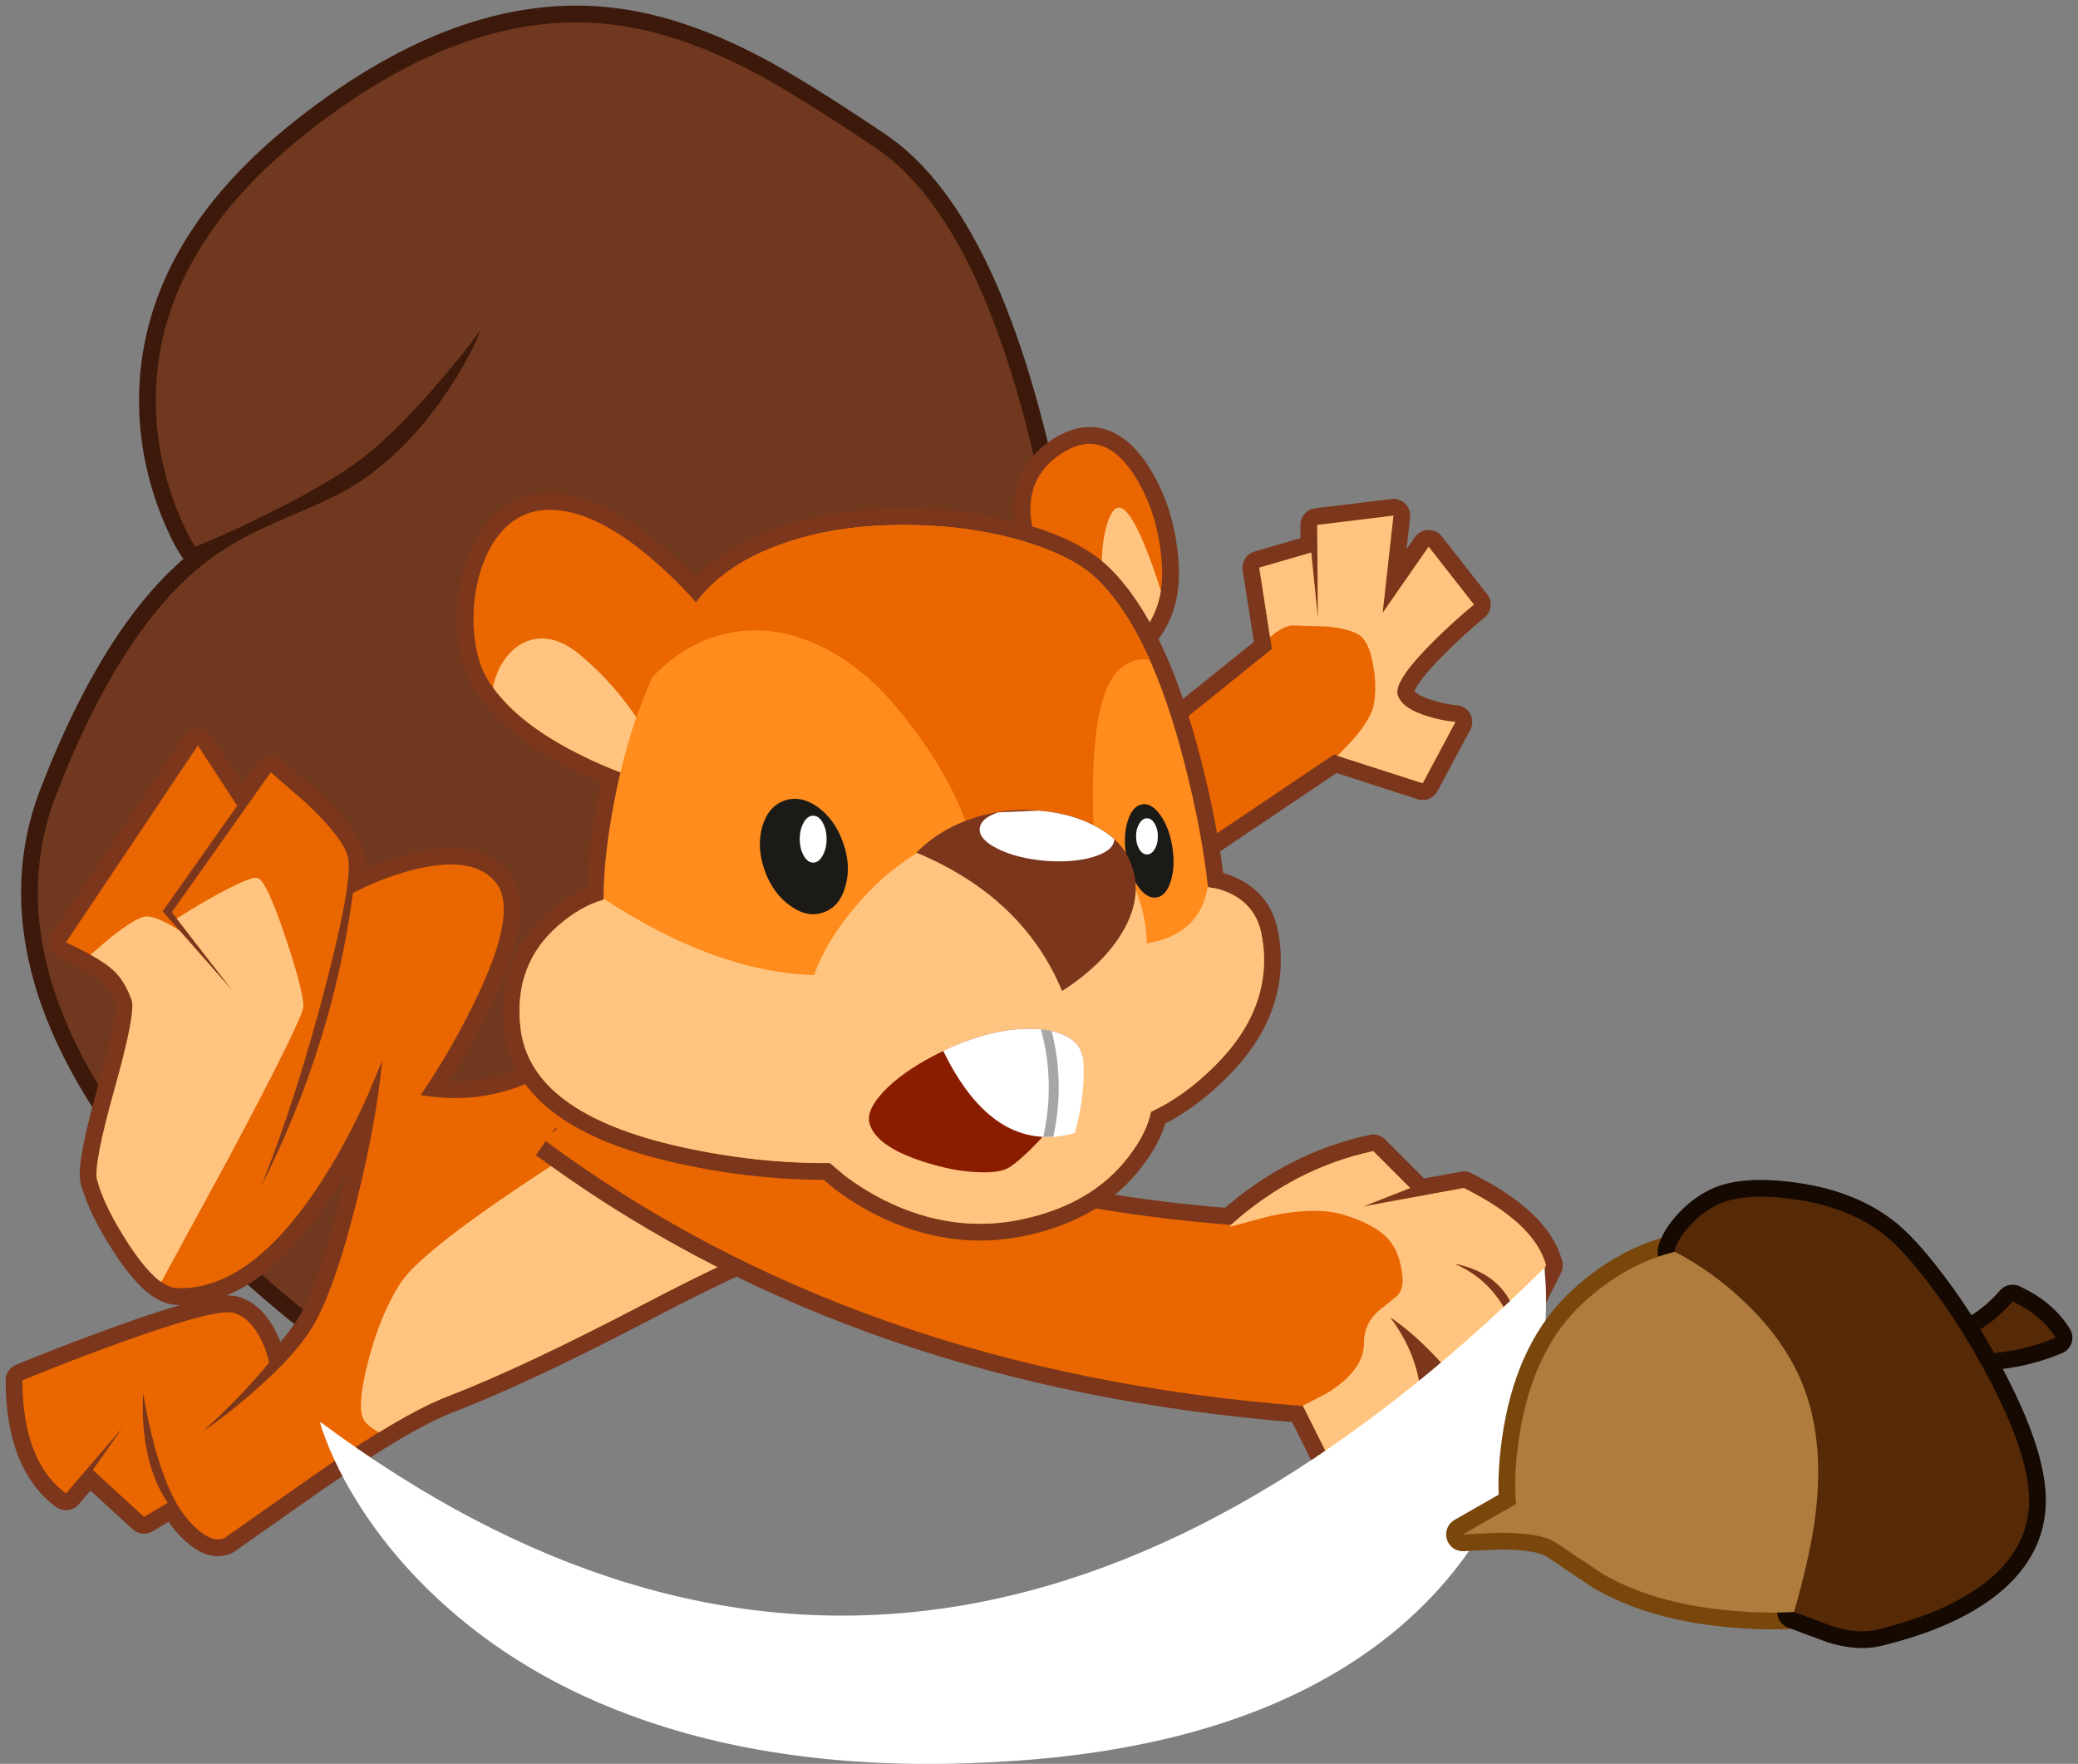 <?xml version="1.0" encoding="UTF-8" standalone="no"?>
<svg xmlns:xlink="http://www.w3.org/1999/xlink" height="473.25px" width="557.6px" xmlns="http://www.w3.org/2000/svg">
  <rect width="100%" height="100%" fill="#808080" stroke="none"/>
  <g transform="matrix(1.0, 0.0, 0.0, 1.0, 294.05, 239.6)">
    <path d="M79.85 -101.25 L76.95 -75.15 89.3 -92.9 101.45 -77.4 Q96.0 -72.9 90.7 -67.65 80.1 -57.1 80.95 -53.35 81.85 -49.55 89.25 -47.35 92.95 -46.2 96.5 -45.9 L87.7 -29.45 63.9 -37.15 24.75 -10.8 21.1 -26.05 17.3 -41.4 47.25 -65.5 43.85 -87.3 57.8 -91.35 59.6 -73.55 59.4 -98.75 79.85 -101.25" fill="#ffffff" fill-rule="evenodd" stroke="none"/>
    <path d="M79.85 -101.25 L76.95 -75.15 89.3 -92.9 101.45 -77.4 Q96.0 -72.9 90.7 -67.65 80.1 -57.1 80.95 -53.35 81.85 -49.55 89.25 -47.35 92.95 -46.2 96.5 -45.9 L87.7 -29.45 63.9 -37.15 24.75 -10.8 21.1 -26.05 17.3 -41.4 47.25 -65.5 43.85 -87.3 57.8 -91.35 59.6 -73.55 59.4 -98.75 79.85 -101.25 Z" fill="none" stroke="#7b361c" stroke-linecap="square" stroke-linejoin="round" stroke-width="9.0"/>
    <path d="M79.85 -101.25 L76.95 -75.15 89.3 -92.9 101.45 -77.4 Q96.0 -72.9 90.7 -67.65 80.1 -57.1 80.95 -53.35 81.85 -49.55 89.25 -47.35 92.95 -46.2 96.5 -45.9 L87.7 -29.45 63.9 -37.15 24.75 -10.8 21.1 -26.05 17.3 -41.4 47.25 -65.5 43.85 -87.3 57.8 -91.35 59.6 -73.55 59.4 -98.75 79.85 -101.25" fill="#e96600" fill-rule="evenodd" stroke="none"/>
    <path d="M79.85 -101.25 L76.95 -75.15 89.3 -92.9 101.45 -77.4 Q96.0 -72.9 90.7 -67.65 80.1 -57.1 80.95 -53.35 81.85 -49.55 89.25 -47.35 92.95 -46.2 96.5 -45.9 L87.7 -29.45 64.85 -36.8 69.05 -41.2 Q74.15 -47.1 74.7 -51.1 75.4 -56.1 74.35 -61.5 73.3 -67.3 70.85 -69.1 68.55 -70.8 62.15 -71.5 L52.65 -71.8 Q50.0 -71.5 46.75 -68.65 L43.85 -87.3 57.8 -91.35 59.6 -73.55 59.4 -98.75 79.85 -101.25" fill="#ffc580" fill-rule="evenodd" stroke="none"/>
    <path d="M-126.5 -232.55 Q-110.1 -229.9 -91.65 -220.15 -80.45 -214.25 -59.2 -200.0 -32.5 -182.15 -17.4 -120.45 -9.9 -89.6 -7.7 -62.3 -197.1 124.0 -197.1 123.5 -204.05 118.85 -214.05 110.7 -233.95 94.45 -249.05 76.95 -270.1 52.4 -278.55 29.0 -289.0 -0.35 -279.0 -26.3 -260.7 -73.65 -236.1 -90.75 -228.85 -95.85 -216.25 -101.1 -203.3 -106.5 -198.0 -110.0 -183.65 -119.55 -172.95 -136.2 -167.6 -144.5 -165.15 -150.95 -169.65 -144.75 -176.15 -137.2 -189.15 -122.0 -199.15 -114.95 -209.15 -107.95 -226.4 -99.7 -235.0 -95.6 -241.65 -92.9 -244.0 -96.5 -246.5 -102.7 -251.45 -115.15 -252.15 -128.3 -254.15 -170.3 -212.15 -203.6 -167.3 -239.2 -126.5 -232.55" fill="#ffffff" fill-rule="evenodd" stroke="none"/>
    <path d="M-126.5 -232.55 Q-110.1 -229.9 -91.65 -220.15 -80.45 -214.25 -59.2 -200.0 -32.5 -182.15 -17.4 -120.45 -9.9 -89.6 -7.7 -62.3 -197.1 124.0 -197.1 123.5 -204.05 118.85 -214.05 110.7 -233.95 94.45 -249.05 76.95 -270.1 52.4 -278.55 29.0 -289.0 -0.35 -279.0 -26.3 -260.7 -73.65 -236.1 -90.75 -228.85 -95.85 -216.25 -101.1 -203.3 -106.5 -198.0 -110.0 -183.65 -119.55 -172.95 -136.2 -167.6 -144.5 -165.15 -150.95 -169.65 -144.75 -176.15 -137.2 -189.15 -122.0 -199.15 -114.95 -209.15 -107.95 -226.4 -99.7 -235.0 -95.6 -241.65 -92.9 -244.0 -96.5 -246.5 -102.7 -251.45 -115.15 -252.15 -128.3 -254.15 -170.3 -212.15 -203.6 -167.3 -239.2 -126.5 -232.55 Z" fill="none" stroke="#3c190a" stroke-linecap="square" stroke-linejoin="round" stroke-width="9.0"/>
    <path d="M-126.5 -232.55 Q-110.1 -229.9 -91.65 -220.15 -80.45 -214.25 -59.2 -200.0 -32.5 -182.15 -17.4 -120.45 -9.9 -89.6 -7.7 -62.3 -197.1 124.0 -197.1 123.5 -204.05 118.85 -214.05 110.7 -233.95 94.45 -249.05 76.95 -270.1 52.4 -278.55 29.0 -289.0 -0.35 -279.0 -26.3 -260.7 -73.65 -236.1 -90.75 -228.85 -95.85 -216.25 -101.1 -203.3 -106.5 -198.0 -110.0 -183.65 -119.55 -172.95 -136.2 -167.6 -144.5 -165.15 -150.95 -169.65 -144.75 -176.15 -137.2 -189.15 -122.0 -199.15 -114.95 -209.15 -107.95 -226.4 -99.7 -235.0 -95.6 -241.65 -92.9 -244.0 -96.5 -246.5 -102.7 -251.45 -115.15 -252.15 -128.3 -254.15 -170.3 -212.15 -203.6 -167.3 -239.2 -126.5 -232.55" fill="#70381f" fill-rule="evenodd" stroke="none"/>
    <path d="M10.0 -112.6 Q16.85 -102.25 17.75 -87.95 18.3 -78.4 13.9 -71.8 12.5 -69.7 10.85 -68.2 L9.4 -67.05 -1.8 -77.1 Q-13.0 -87.15 -12.85 -87.3 -16.0 -92.3 -17.15 -98.65 -19.4 -111.25 -9.25 -117.9 1.65 -125.05 10.0 -112.6" fill="#ffffff" fill-rule="evenodd" stroke="none"/>
    <path d="M10.0 -112.6 Q16.85 -102.25 17.75 -87.95 18.3 -78.4 13.9 -71.8 12.5 -69.7 10.85 -68.2 L9.4 -67.05 -1.8 -77.1 Q-13.0 -87.15 -12.85 -87.3 -16.0 -92.3 -17.15 -98.65 -19.4 -111.25 -9.25 -117.9 1.65 -125.05 10.0 -112.6 Z" fill="none" stroke="#7b361c" stroke-linecap="square" stroke-linejoin="round" stroke-width="9.0"/>
    <path d="M10.0 -112.6 Q16.85 -102.25 17.75 -87.95 18.3 -78.4 13.9 -71.8 12.5 -69.7 10.85 -68.2 L9.4 -67.05 -1.8 -77.1 Q-13.0 -87.15 -12.85 -87.3 -16.0 -92.3 -17.15 -98.65 -19.4 -111.25 -9.25 -117.9 1.65 -125.05 10.0 -112.6" fill="#e96600" fill-rule="evenodd" stroke="none"/>
    <path d="M10.85 -68.2 L9.4 -67.05 1.9 -73.75 1.5 -81.95 Q1.15 -96.55 4.25 -101.9 7.35 -107.25 13.05 -93.4 15.55 -87.3 17.65 -80.4 L17.45 -81.05 Q16.6 -75.85 13.9 -71.8 12.5 -69.7 10.85 -68.2" fill="#ffc580" fill-rule="evenodd" stroke="none"/>
    <path d="M-221.4 -32.4 L-211.85 -24.1 Q-201.95 -14.75 -200.7 -9.7 -199.2 -3.6 -206.9 25.7 -214.55 55.1 -223.9 78.55 -204.7 40.45 -199.35 0.0 -192.2 -3.8 -183.85 -6.05 -167.1 -10.5 -160.9 -2.7 -154.7 5.15 -167.3 30.45 -173.6 43.15 -181.15 54.2 -158.25 58.15 -138.85 42.75 L-81.0 91.8 Q-93.4 95.7 -122.05 110.7 -154.0 127.4 -174.15 135.15 -186.55 139.95 -210.0 156.35 L-233.8 173.05 Q-237.0 174.5 -241.4 170.45 -245.7 166.55 -248.6 159.95 -253.0 149.9 -255.65 134.1 -256.1 142.55 -254.6 149.8 -253.0 157.8 -249.05 163.6 L-255.4 167.4 -269.15 154.8 -261.25 143.55 -276.35 161.1 Q-287.95 152.55 -288.05 130.75 -275.55 125.6 -262.25 120.8 -235.6 111.15 -231.1 112.7 -226.6 114.25 -223.75 120.3 -222.35 123.3 -221.85 126.0 -228.65 134.45 -239.6 144.45 -233.85 140.55 -227.2 134.85 -213.9 123.45 -209.25 114.75 -203.8 104.5 -198.4 82.85 -193.15 61.9 -191.5 45.0 L-195.55 54.7 Q-200.8 66.35 -206.9 76.0 -226.35 106.85 -246.65 106.0 -251.95 105.75 -259.5 94.25 -266.05 84.25 -268.0 76.95 -269.05 73.1 -263.25 52.35 -257.5 31.85 -258.75 28.6 -260.7 23.4 -263.65 20.7 -267.1 17.55 -276.35 13.25 L-240.95 -39.6 -230.4 -23.4 -250.4 4.9 -231.55 26.35 -247.95 5.15 -221.4 -32.4" fill="#ffffff" fill-rule="evenodd" stroke="none"/>
    <path d="M-221.4 -32.4 L-247.95 5.15 -231.55 26.35 -250.4 4.9 -230.4 -23.4 -240.95 -39.6 -276.35 13.25 Q-267.1 17.55 -263.65 20.7 -260.7 23.4 -258.75 28.6 -257.5 31.85 -263.25 52.35 -269.05 73.1 -268.0 76.95 -266.05 84.25 -259.5 94.25 -251.95 105.75 -246.65 106.0 -226.35 106.85 -206.9 76.0 -200.8 66.35 -195.55 54.7 L-191.5 45.0 Q-193.15 61.9 -198.4 82.85 -203.8 104.5 -209.25 114.75 -213.9 123.45 -227.2 134.85 -233.85 140.55 -239.6 144.45 -228.65 134.45 -221.85 126.0 -222.35 123.3 -223.75 120.3 -226.6 114.25 -231.1 112.7 -235.6 111.15 -262.25 120.8 -275.55 125.6 -288.05 130.75 -287.95 152.55 -276.35 161.1 L-261.25 143.55 -269.15 154.8 -255.4 167.4 -249.05 163.6 Q-253.0 157.8 -254.6 149.8 -256.1 142.55 -255.65 134.1 -253.0 149.9 -248.6 159.95 -245.7 166.55 -241.4 170.45 -237.0 174.5 -233.8 173.05 L-210.0 156.35 Q-186.55 139.95 -174.15 135.15 -154.0 127.4 -122.05 110.7 -93.4 95.7 -81.0 91.8 L-138.85 42.75 Q-158.25 58.15 -181.15 54.2 -173.6 43.15 -167.3 30.45 -154.7 5.15 -160.9 -2.7 -167.1 -10.5 -183.85 -6.05 -192.2 -3.8 -199.35 0.0 -204.7 40.45 -223.9 78.55 -214.55 55.1 -206.9 25.7 -199.2 -3.6 -200.7 -9.7 -201.95 -14.75 -211.85 -24.1 L-221.4 -32.4 Z" fill="none" stroke="#7b361c" stroke-linecap="square" stroke-linejoin="round" stroke-width="9.0"/>
    <path d="M-221.4 -32.4 L-211.85 -24.1 Q-201.95 -14.75 -200.7 -9.7 -199.2 -3.6 -206.9 25.7 -214.55 55.1 -223.9 78.55 -204.7 40.45 -199.35 0.0 -192.2 -3.8 -183.85 -6.05 -167.1 -10.5 -160.9 -2.7 -154.7 5.15 -167.3 30.45 -173.6 43.15 -181.15 54.2 -158.25 58.15 -138.85 42.75 L-81.0 91.8 Q-93.4 95.7 -122.05 110.7 -154.0 127.4 -174.15 135.15 -186.55 139.95 -210.0 156.35 L-233.8 173.05 Q-237.0 174.5 -241.4 170.45 -245.7 166.55 -248.6 159.95 -253.0 149.9 -255.65 134.1 -256.1 142.55 -254.6 149.8 -253.0 157.8 -249.05 163.6 L-255.4 167.4 -269.15 154.8 -261.25 143.55 -276.35 161.1 Q-287.95 152.55 -288.05 130.75 -275.55 125.6 -262.25 120.8 -235.6 111.15 -231.1 112.7 -226.6 114.25 -223.75 120.3 -222.35 123.3 -221.85 126.0 -228.65 134.45 -239.6 144.45 -233.85 140.55 -227.2 134.85 -213.9 123.45 -209.25 114.75 -203.8 104.5 -198.4 82.85 -193.15 61.9 -191.5 45.0 L-195.55 54.7 Q-200.8 66.35 -206.9 76.0 -226.35 106.85 -246.65 106.0 -251.95 105.75 -259.5 94.25 -266.05 84.25 -268.0 76.95 -269.05 73.1 -263.25 52.35 -257.5 31.85 -258.75 28.6 -260.7 23.4 -263.65 20.7 -267.1 17.55 -276.35 13.25 L-240.95 -39.6 -230.4 -23.4 -250.4 4.9 -231.55 26.35 -247.95 5.15 -221.4 -32.4" fill="#e96600" fill-rule="evenodd" stroke="none"/>
    <path d="M-135.7 66.65 L-102.85 83.35 -83.3 93.2 -84.05 92.85 Q-96.65 97.4 -122.05 110.7 -154.0 127.4 -174.15 135.15 -181.35 137.95 -192.35 144.7 -195.9 142.75 -196.65 140.9 -198.25 137.2 -195.2 125.45 -192.0 113.15 -186.75 104.9 -182.25 97.7 -158.5 81.45 -146.7 73.35 -135.7 66.65" fill="#ffc580" fill-rule="evenodd" stroke="none"/>
    <path d="M-144.0 69.3 Q-61.3 128.7 55.55 137.65 L62.3 151.15 85.7 149.35 Q91.05 130.0 78.95 113.85 90.0 121.15 102.8 138.55 L113.15 121.0 Q109.6 105.25 96.05 99.45 110.45 102.2 113.15 115.2 L120.8 99.9 Q117.75 88.65 98.75 79.2 L71.75 84.15 84.35 79.2 74.45 69.3 Q53.3 73.8 36.2 89.1 -50.05 82.35 -118.1 42.75" fill="none" stroke="#7b361c" stroke-linecap="square" stroke-linejoin="round" stroke-width="9.0"/>
    <path d="M96.05 99.4 Q109.6 105.2 113.15 121.0 L102.8 138.55 Q90.05 121.15 78.95 113.8 91.05 130.0 85.7 149.35 L62.35 151.15 55.6 137.65 Q-64.35 128.45 -148.25 66.1 L-118.1 42.75 Q-50.05 82.3 36.25 89.05 53.35 73.75 74.45 69.25 L84.35 79.15 71.75 84.1 98.75 79.15 Q117.75 88.6 120.8 99.85 L113.15 115.15 Q110.45 102.2 96.05 99.4" fill="#e96600" fill-rule="evenodd" stroke="none"/>
    <path d="M71.95 120.8 Q71.95 114.65 77.4 110.9 L80.95 108.0 Q82.55 106.1 82.3 103.3 81.75 96.55 78.55 92.95 75.05 88.95 66.55 86.35 59.25 84.1 47.0 86.6 L36.2 89.5 35.95 89.05 36.25 89.05 Q53.35 73.75 74.45 69.25 L84.35 79.15 71.75 84.1 98.75 79.15 Q117.75 88.6 120.8 99.85 L113.15 115.15 Q110.45 102.2 96.05 99.4 109.6 105.2 113.15 121.0 L102.8 138.55 Q90.05 121.15 78.95 113.8 91.05 130.0 85.7 149.35 L62.35 151.15 55.6 137.65 55.35 137.65 61.85 134.3 Q71.95 128.15 71.95 120.8" fill="#ffc580" fill-rule="evenodd" stroke="none"/>
    <path d="M120.3 119.7 Q118.3 142.85 108.35 162.7 94.5 190.45 66.9 207.6 32.35 229.15 -21.8 232.85 -75.95 236.6 -117.45 223.2 -150.7 212.5 -174.3 191.45 -191.3 176.3 -201.5 157.7 -204.75 151.65 -206.75 146.3 -208.4 141.95 -208.05 141.95 -44.55 263.5 120.4 100.55 L120.75 105.8 Q121.0 112.55 120.3 119.7" fill="#ffffff" fill-rule="evenodd" stroke="none"/>
    <path d="M107.7 171.65 L98.5 172.1 112.75 163.95 Q112.0 155.25 113.9 144.05 117.75 121.7 131.15 109.6 144.5 97.5 160.25 95.35 168.1 94.3 173.25 95.65 224.15 122.9 208.95 188.1 205.7 189.95 198.85 191.4 185.1 194.3 166.8 192.15 148.75 190.05 136.0 182.7 L127.75 177.2 Q123.65 174.25 121.95 173.5 117.7 171.6 107.7 171.65" fill="#ffffff" fill-rule="evenodd" stroke="none"/>
    <path d="M107.7 171.65 L98.5 172.1 112.75 163.95 Q112.0 155.25 113.9 144.05 117.75 121.7 131.15 109.6 144.5 97.5 160.25 95.35 168.1 94.3 173.25 95.65 224.15 122.9 208.95 188.1 205.7 189.95 198.85 191.4 185.1 194.3 166.8 192.15 148.75 190.05 136.0 182.7 L127.75 177.2 Q123.65 174.25 121.95 173.5 117.7 171.6 107.7 171.65 Z" fill="none" stroke="#79460b" stroke-linecap="square" stroke-linejoin="round" stroke-width="9.0"/>
    <path d="M-52.15 -98.75 Q-35.6 -98.85 -21.05 -94.85 -6.4 -90.75 0.4 -84.15 14.85 -70.05 23.9 -34.4 28.45 -16.6 30.1 -1.55 L32.05 -1.25 Q34.35 -0.75 36.5 0.35 43.1 3.7 44.5 11.25 48.05 30.5 31.75 46.55 23.65 54.6 14.8 58.7 13.7 64.3 8.8 70.7 -0.9 83.45 -19.6 87.5 -38.3 91.55 -56.7 82.45 -62.45 79.55 -67.45 75.75 L-71.35 72.45 Q-91.15 72.6 -111.4 68.1 -151.95 59.1 -154.4 36.0 -156.25 19.15 -144.25 8.75 -138.3 3.55 -132.1 1.8 -132.15 -9.6 -129.1 -25.25 L-127.55 -32.35 Q-132.95 -34.4 -139.05 -37.45 -156.65 -46.3 -163.4 -57.6 -166.2 -62.35 -166.85 -69.9 -167.45 -77.5 -165.6 -84.7 -163.55 -92.5 -159.2 -97.25 -154.25 -102.6 -147.15 -102.8 -134.65 -103.2 -118.25 -88.9 -112.05 -83.45 -107.3 -78.0 -99.45 -88.35 -83.95 -93.75 -69.9 -98.7 -52.15 -98.75" fill="#ffffff" fill-rule="evenodd" stroke="none"/>
    <path d="M-52.15 -98.75 Q-35.6 -98.85 -21.05 -94.85 -6.4 -90.75 0.4 -84.15 14.85 -70.05 23.9 -34.4 28.45 -16.6 30.1 -1.55 L32.05 -1.25 Q34.35 -0.75 36.5 0.35 43.1 3.7 44.5 11.25 48.05 30.5 31.75 46.55 23.65 54.6 14.8 58.7 13.7 64.3 8.8 70.7 -0.9 83.45 -19.6 87.5 -38.3 91.55 -56.7 82.45 -62.45 79.55 -67.45 75.75 L-71.35 72.45 Q-91.15 72.6 -111.4 68.1 -151.95 59.1 -154.4 36.0 -156.25 19.15 -144.25 8.75 -138.3 3.55 -132.1 1.8 -132.15 -9.6 -129.1 -25.25 L-127.55 -32.35 Q-132.95 -34.4 -139.05 -37.45 -156.65 -46.3 -163.4 -57.6 -166.2 -62.35 -166.85 -69.9 -167.45 -77.5 -165.6 -84.7 -163.55 -92.5 -159.2 -97.25 -154.25 -102.6 -147.15 -102.8 -134.65 -103.2 -118.25 -88.9 -112.05 -83.45 -107.3 -78.0 -99.45 -88.35 -83.95 -93.75 -69.9 -98.7 -52.15 -98.75 Z" fill="none" stroke="#7b361c" stroke-linecap="square" stroke-linejoin="round" stroke-width="9.0"/>
    <path d="M-165.6 -84.7 Q-163.55 -92.5 -159.2 -97.25 -154.25 -102.6 -147.15 -102.8 -134.65 -103.2 -118.25 -88.9 -110.05 -81.7 -104.4 -74.45 L-122.85 -30.8 Q-130.25 -33.0 -139.05 -37.45 -156.65 -46.3 -163.4 -57.6 -166.2 -62.35 -166.85 -69.9 -167.45 -77.5 -165.6 -84.7" fill="#e96600" fill-rule="evenodd" stroke="none"/>
    <path d="M-161.8 -54.95 Q-160.8 -60.35 -157.55 -64.05 -154.0 -68.0 -149.3 -68.25 -144.0 -68.6 -138.4 -63.9 -128.55 -55.65 -121.75 -44.75 L-119.0 -39.95 -122.85 -30.8 Q-130.25 -33.0 -139.05 -37.45 -154.7 -45.35 -161.75 -55.15 L-161.8 -54.95" fill="#ffc580" fill-rule="evenodd" stroke="none"/>
    <path d="M-21.05 -94.85 Q-6.4 -90.75 0.4 -84.15 14.85 -70.05 23.9 -34.4 28.45 -16.6 30.1 -1.55 L32.05 -1.25 Q34.35 -0.75 36.5 0.35 43.1 3.7 44.5 11.25 48.05 30.5 31.75 46.55 23.65 54.6 14.8 58.7 13.7 64.3 8.8 70.7 -0.9 83.45 -19.6 87.5 -38.3 91.55 -56.7 82.45 -62.45 79.55 -67.45 75.75 L-71.35 72.45 Q-91.15 72.6 -111.4 68.1 -151.95 59.1 -154.4 36.0 -156.25 19.15 -144.25 8.75 -138.3 3.55 -132.1 1.8 -132.15 -9.6 -129.1 -25.25 -123.05 -56.55 -107.55 -77.6 -99.75 -88.25 -83.95 -93.75 -69.9 -98.7 -52.15 -98.75 -35.6 -98.85 -21.05 -94.85" fill="#ff8c1c" fill-rule="evenodd" stroke="none"/>
    <path d="M-89.5 -17.85 Q-87.9 -23.25 -83.55 -24.8 -79.15 -26.3 -74.6 -23.05 -69.95 -19.65 -67.8 -13.45 -65.6 -7.25 -67.2 -1.85 -68.7 3.7 -73.1 5.2 -77.45 6.75 -82.1 3.35 -86.7 0.05 -88.9 -6.15 -91.05 -12.35 -89.5 -17.85" fill="#1c1a17" fill-rule="evenodd" stroke="none"/>
    <path d="M17.4 -20.8 Q19.75 -17.4 20.55 -12.25 21.35 -7.1 20.1 -3.15 18.85 0.8 16.3 1.2 13.7 1.6 11.3 -1.8 8.9 -5.2 8.1 -10.35 7.3 -15.5 8.6 -19.45 9.85 -23.4 12.45 -23.8 15.0 -24.2 17.4 -20.8" fill="#1c1a17" fill-rule="evenodd" stroke="none"/>
    <path d="M-63.0 1.95 Q-44.9 -18.45 -17.15 -19.8 1.6 -20.75 9.5 -3.7 13.45 4.8 13.7 13.5 28.05 11.15 30.05 -1.85 L30.1 -1.55 32.05 -1.25 Q34.35 -0.75 36.5 0.35 43.1 3.7 44.5 11.25 48.05 30.5 31.75 46.55 23.65 54.6 14.8 58.7 13.7 64.3 8.8 70.7 -0.9 83.45 -19.6 87.5 -38.3 91.55 -56.7 82.45 -62.45 79.55 -67.45 75.75 L-71.35 72.45 Q-91.15 72.6 -111.4 68.1 -151.95 59.1 -154.4 36.0 -156.25 19.15 -144.25 8.75 -138.3 3.55 -132.1 1.8 L-132.1 1.5 Q-102.1 21.2 -75.6 22.05 -72.1 12.1 -63.0 1.95" fill="#ffc580" fill-rule="evenodd" stroke="none"/>
    <path d="M-73.3 -10.05 Q-74.35 -8.15 -75.85 -8.15 -77.35 -8.15 -78.4 -10.05 -79.45 -11.9 -79.45 -14.45 -79.45 -17.05 -78.4 -18.9 -77.35 -20.75 -75.85 -20.75 -74.35 -20.75 -73.3 -18.9 -72.25 -17.05 -72.25 -14.45 -72.25 -11.9 -73.3 -10.05" fill="#ffffff" fill-rule="evenodd" stroke="none"/>
    <path d="M15.8 -11.75 Q14.95 -10.35 13.75 -10.35 12.5 -10.35 11.65 -11.75 10.8 -13.2 10.8 -15.2 10.8 -17.2 11.65 -18.6 12.5 -20.05 13.75 -20.05 14.95 -20.05 15.8 -18.6 16.65 -17.2 16.65 -15.2 16.65 -13.2 15.8 -11.75" fill="#ffffff" fill-rule="evenodd" stroke="none"/>
    <path d="M14.5 -62.55 Q10.6 -63.35 6.95 -60.55 -0.2 -55.05 -0.75 -30.9 -1.0 -18.85 0.2 -7.85 L-16.4 -9.9 -32.9 -12.15 Q-33.45 -16.15 -36.4 -22.9 -42.2 -36.4 -53.8 -50.2 -63.4 -61.55 -75.0 -66.75 -86.7 -72.0 -98.0 -69.85 -109.95 -67.6 -119.35 -57.55 L-118.95 -57.95 Q-114.1 -68.7 -107.55 -77.6 -99.75 -88.25 -83.95 -93.75 -69.9 -98.7 -52.15 -98.75 -35.6 -98.85 -21.05 -94.85 -6.4 -90.75 0.4 -84.15 8.25 -76.5 14.5 -62.55" fill="#e96600" fill-rule="evenodd" stroke="none"/>
    <path d="M-15.7 66.95 Q-20.25 71.7 -23.2 73.6 -25.7 75.2 -31.6 74.9 -37.25 74.7 -43.6 72.9 -59.0 68.55 -60.75 61.7 -61.65 58.15 -56.7 53.0 -51.85 48.05 -43.75 43.8 -35.3 39.25 -26.85 37.4 -17.4 35.4 -10.6 37.35 1.8 41.0 -7.2 56.0 -10.45 61.4 -15.7 66.95" fill="#8a1d00" fill-rule="evenodd" stroke="none"/>
    <path d="M-3.45 43.9 Q-2.6 53.5 -5.65 64.4 -27.3 70.4 -40.95 42.35 -33.9 38.95 -26.85 37.4 -17.4 35.4 -10.6 37.35 -4.4 39.2 -3.55 43.85 L-3.45 43.9" fill="#ffffff" fill-rule="evenodd" stroke="none"/>
    <path d="M-32.55 -20.2 Q-24.35 -22.85 -15.45 -22.15 -7.0 -21.55 -0.45 -18.15 6.2 -14.7 8.75 -9.5 13.35 0.1 7.1 10.55 1.95 19.2 -9.05 26.3 -19.5 1.15 -48.15 -10.85 -41.7 -17.3 -32.55 -20.2" fill="#7b361c" fill-rule="evenodd" stroke="none"/>
    <path d="M-26.2 -21.65 L-15.45 -22.1 Q-7.0 -21.5 -0.45 -18.1 2.75 -16.45 5.0 -14.4 L4.95 -14.25 Q4.7 -11.3 -0.8 -9.65 -6.25 -8.05 -13.75 -8.65 -21.25 -9.35 -26.3 -11.85 -31.45 -14.4 -31.15 -17.35 -30.9 -20.05 -26.2 -21.65" fill="#ffffff" fill-rule="evenodd" stroke="none"/>
    <path d="M-11.85 37.05 Q-8.3 51.0 -11.4 65.4 L-14.1 65.45 Q-10.85 50.7 -14.75 36.55 L-11.85 37.05" fill="#a6a6a6" fill-rule="evenodd" stroke="none"/>
    <path d="M-212.65 30.4 Q-212.65 33.5 -232.5 70.75 L-250.8 104.4 Q-254.7 101.6 -259.5 94.25 -266.05 84.25 -268.0 76.95 -269.05 73.1 -263.25 52.35 -257.5 31.85 -258.75 28.6 -260.7 23.4 -263.65 20.7 -265.7 18.85 -269.75 16.55 L-264.55 12.1 Q-257.45 6.45 -254.9 6.3 -252.4 6.2 -247.9 8.85 -246.8 9.45 -245.85 10.1 L-231.55 26.35 -246.65 6.85 -247.0 7.1 Q-242.4 4.15 -237.4 1.3 -227.1 -4.45 -225.0 -4.05 -222.65 -3.6 -217.55 11.6 -212.65 26.1 -212.65 30.4" fill="#ffc580" fill-rule="evenodd" stroke="none"/>
    <path d="M257.55 119.3 Q246.4 124.0 233.4 123.7 L232.95 121.75 232.55 119.65 Q240.25 116.25 246.0 109.6 253.7 113.15 257.55 119.3" fill="#ffffff" fill-rule="evenodd" stroke="none"/>
    <path d="M257.55 119.3 Q246.4 124.0 233.4 123.7 L232.95 121.75 232.55 119.65 Q240.25 116.25 246.0 109.6 253.7 113.15 257.55 119.3 Z" fill="none" stroke="#150901" stroke-linecap="square" stroke-linejoin="round" stroke-width="9.0"/>
    <path d="M257.55 119.3 Q246.4 124.0 233.4 123.7 L232.95 121.75 232.55 119.65 Q240.25 116.25 246.0 109.6 253.7 113.15 257.55 119.3" fill="#562a07" fill-rule="evenodd" stroke="none"/>
    <path d="M159.1 89.6 Q162.35 85.9 166.45 83.8 173.05 80.35 186.45 82.05 201.25 83.9 211.0 91.25 216.2 95.2 223.15 104.3 230.1 113.3 236.3 124.2 251.1 150.15 250.4 164.3 249.7 177.75 236.0 186.95 225.9 193.7 209.6 197.65 204.65 198.85 197.85 196.8 L187.35 192.9 Q191.9 177.05 193.15 166.45 195.4 147.45 190.25 133.4 185.65 120.7 174.0 109.65 165.2 101.3 155.25 96.2 155.95 93.15 159.1 89.6" fill="#ffffff" fill-rule="evenodd" stroke="none"/>
    <path d="M159.1 89.6 Q162.35 85.9 166.45 83.8 173.05 80.35 186.45 82.05 201.25 83.9 211.0 91.25 216.2 95.2 223.15 104.3 230.1 113.3 236.3 124.2 251.1 150.15 250.4 164.3 249.7 177.75 236.0 186.95 225.9 193.7 209.6 197.65 204.65 198.85 197.85 196.8 L187.35 192.9 Q191.9 177.05 193.15 166.45 195.4 147.45 190.25 133.4 185.65 120.7 174.0 109.65 165.2 101.3 155.25 96.2 155.95 93.15 159.1 89.6 Z" fill="none" stroke="#150901" stroke-linecap="square" stroke-linejoin="round" stroke-width="9.0"/>
    <path d="M107.7 171.65 L98.5 172.1 112.75 163.95 Q112.0 155.25 113.9 144.05 117.75 121.7 131.15 109.6 144.5 97.5 160.25 95.35 168.1 94.3 173.25 95.65 224.15 122.9 208.95 188.1 205.7 189.95 198.85 191.4 185.1 194.3 166.8 192.15 148.75 190.05 136.0 182.7 L127.75 177.2 Q123.65 174.25 121.95 173.5 117.7 171.6 107.7 171.65" fill="#af7c3e" fill-rule="evenodd" stroke="none"/>
    <path d="M159.1 89.6 Q162.35 85.9 166.45 83.8 173.05 80.35 186.45 82.05 201.25 83.9 211.0 91.25 216.2 95.2 223.15 104.3 230.1 113.3 236.3 124.2 251.1 150.15 250.4 164.3 249.7 177.75 236.0 186.95 225.9 193.7 209.6 197.65 204.65 198.85 197.85 196.8 L187.35 192.9 Q191.9 177.05 193.15 166.45 195.4 147.45 190.25 133.4 185.65 120.7 174.0 109.65 165.2 101.3 155.25 96.2 155.95 93.15 159.1 89.6" fill="#562a07" fill-rule="evenodd" stroke="none"/>
  </g>
</svg>
